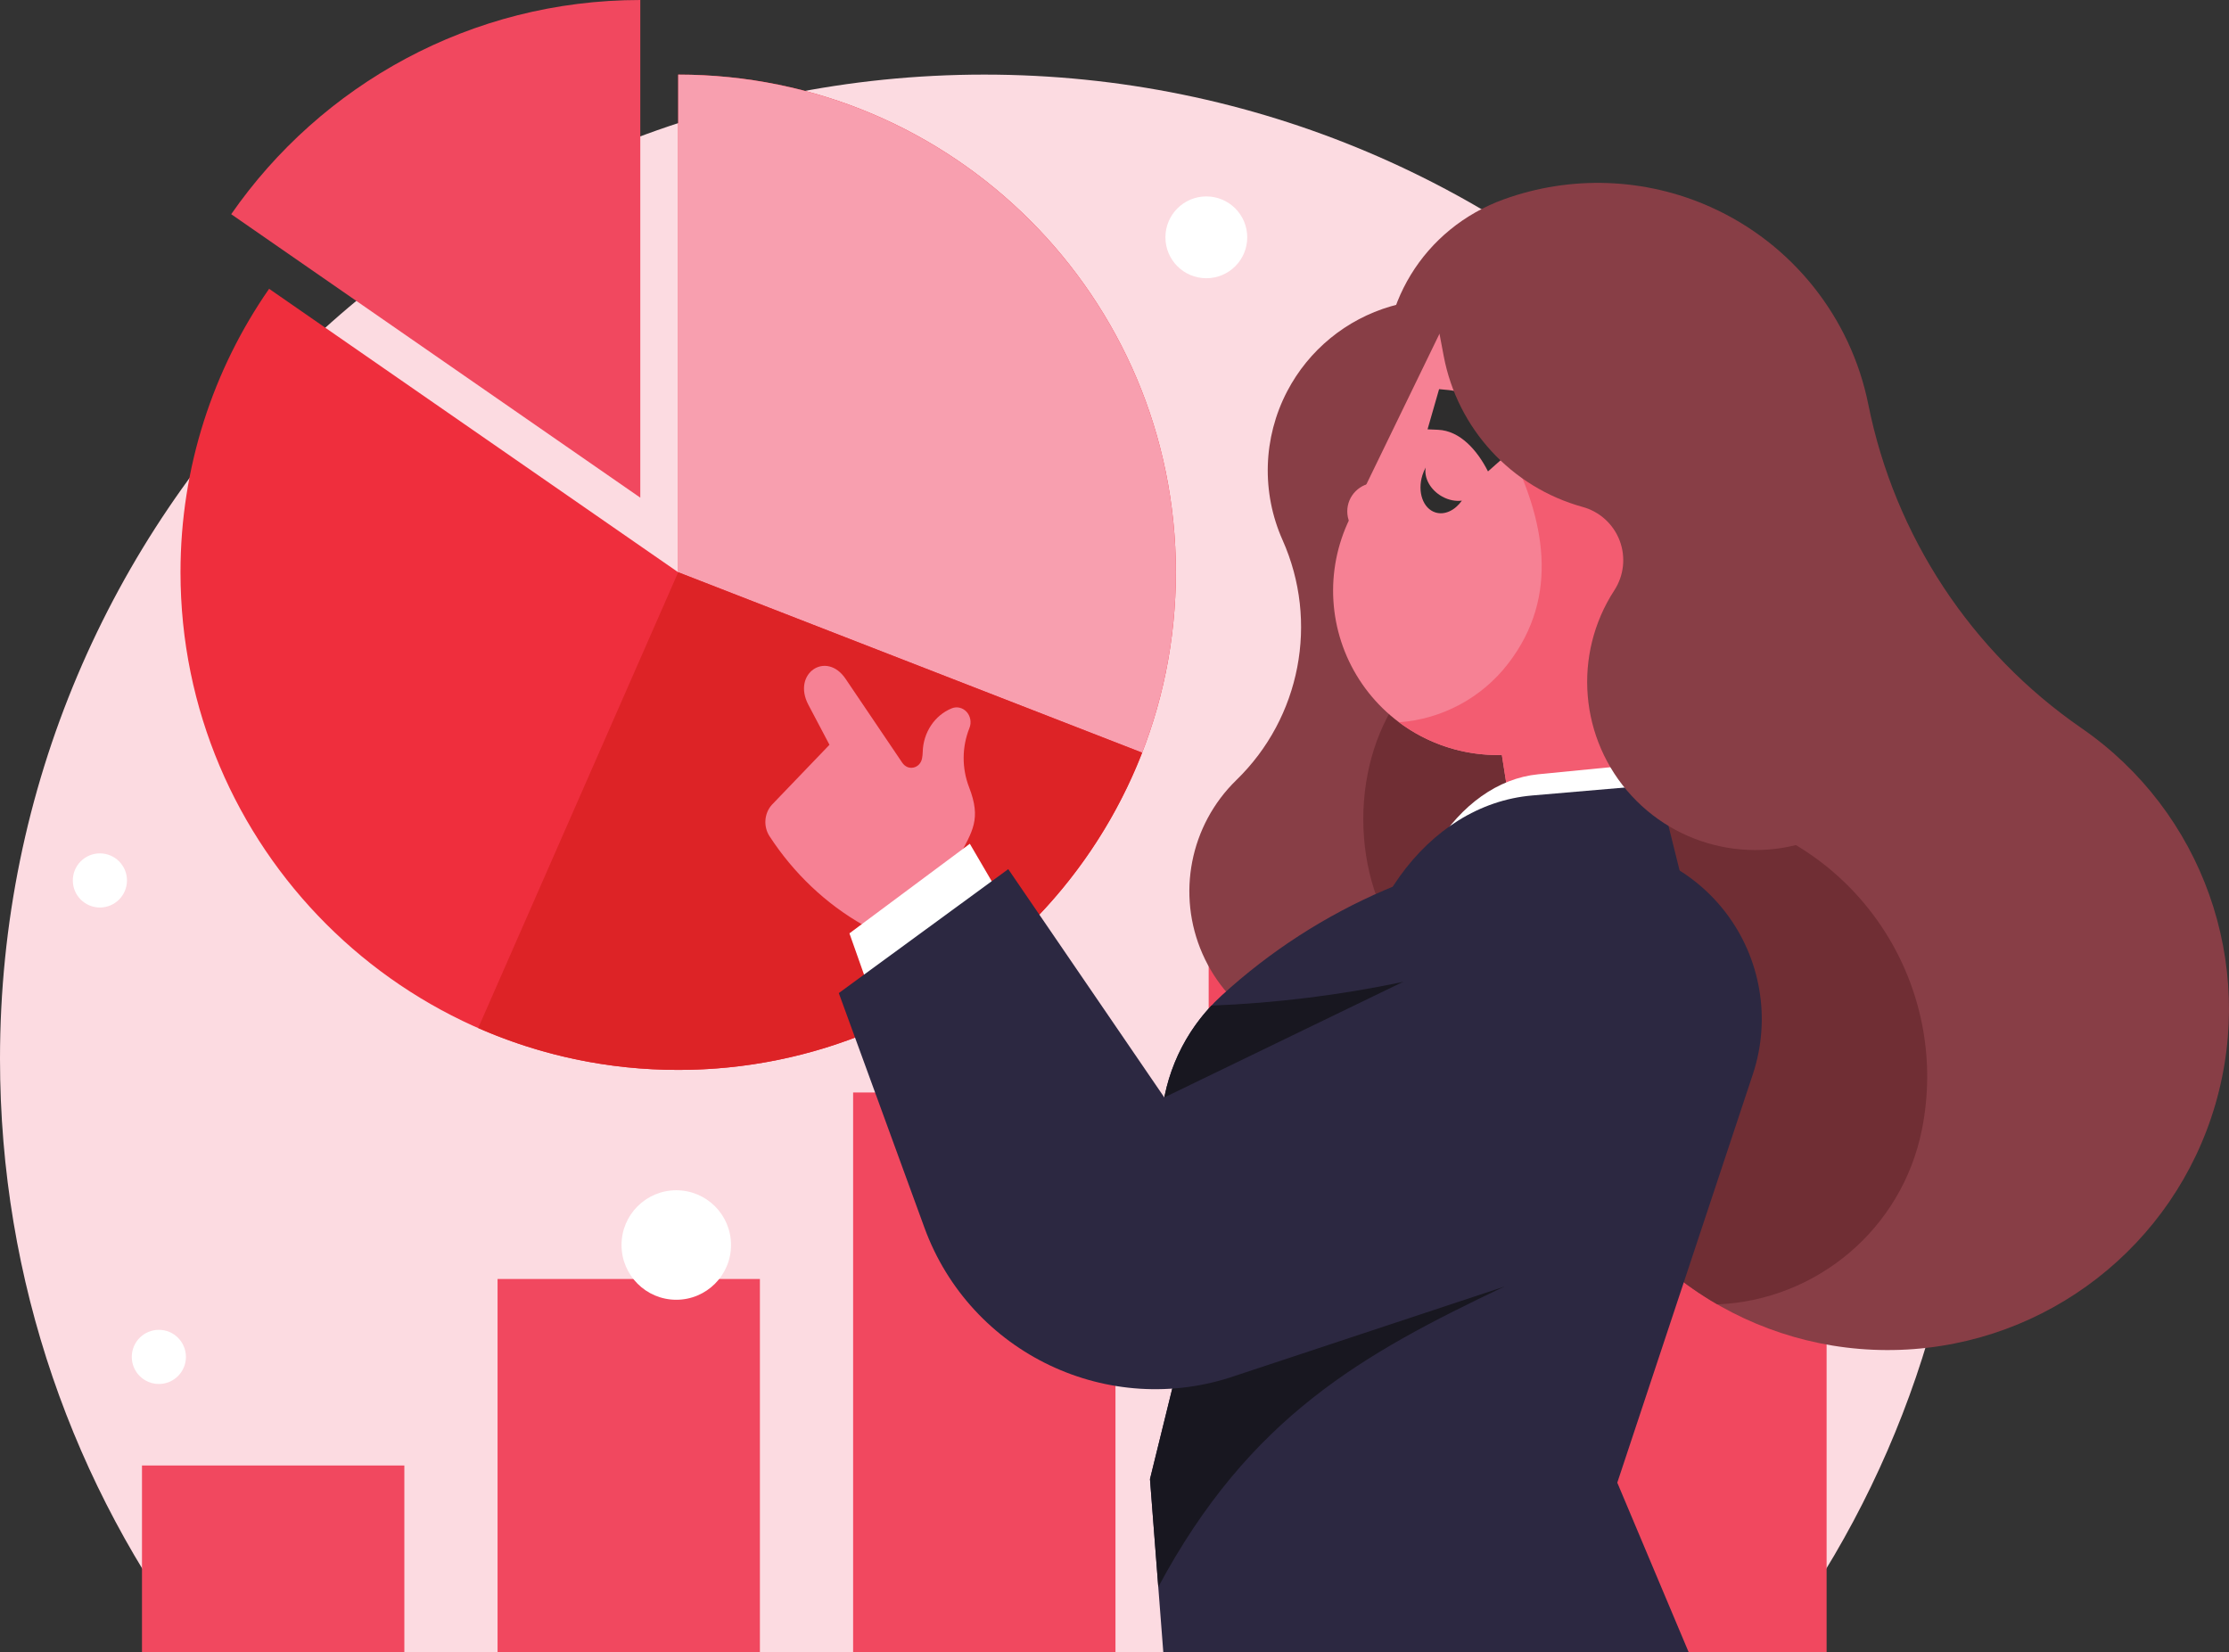 <?xml version="1.0" encoding="UTF-8" standalone="no"?>
<!-- Created with Inkscape (http://www.inkscape.org/) -->

<svg
   version="1.1"
   id="svg1"
   width="766.981"
   height="568.52"
   viewBox="0 0 766.981 568.52"
   sodipodi:docname="market-analysis.eps"
   inkscape:version="1.3.2 (091e20ef0f, 2023-11-25, custom)"
   xmlns:inkscape="http://www.inkscape.org/namespaces/inkscape"
   xmlns:sodipodi="http://sodipodi.sourceforge.net/DTD/sodipodi-0.dtd"
   xmlns="http://www.w3.org/2000/svg"
   xmlns:svg="http://www.w3.org/2000/svg">
  <rect x="0" y="0" width="766.981" height="568.52" fill="#333333" stroke="none"/>
  <defs
     id="defs1" />
  <sodipodi:namedview
     id="namedview1"
     pagecolor="#ffffff"
     bordercolor="#666666"
     borderopacity="1.0"
     inkscape:showpageshadow="2"
     inkscape:pageopacity="0.0"
     inkscape:pagecheckerboard="0"
     inkscape:deskcolor="#d1d1d1"
     inkscape:zoom="1.1494827"
     inkscape:cx="383.65083"
     inkscape:cy="505.87972"
     inkscape:window-width="2560"
     inkscape:window-height="1019"
     inkscape:window-x="1920"
     inkscape:window-y="0"
     inkscape:window-maximized="1"
     inkscape:current-layer="g1">
    <inkscape:page
       x="0"
       y="0"
       inkscape:label="1"
       id="page1"
       width="766.981"
       height="568.52"
       margin="0"
       bleed="0" />
  </sodipodi:namedview>
  <g
     id="g1"
     inkscape:groupmode="layer"
     inkscape:label="1"
     transform="translate(0,0.004)">
    <g
       id="g54">
      <path
         id="path27"
         d="m 338.688,25.667 c 187.053,0 338.688,151.635 338.688,338.688 0,76.677 -25.495,147.391 -68.451,204.161 H 68.451 C 25.495,511.745 0,441.032 0,364.355 0,177.301 151.636,25.667 338.688,25.667"
         style="fill:#fcdbe1;fill-opacity:1;fill-rule:evenodd;stroke:none;stroke-width:0.133" />
      <path
         id="path28"
         d="m 233.361,25.667 c 94.581,0 171.253,76.673 171.253,171.253 0,94.581 -76.672,171.255 -171.253,171.255 -94.581,0 -171.254,-76.673 -171.254,-171.255 0,-36.249 11.272,-69.861 30.49,-97.543 L 233.361,196.92 V 25.667"
         style="fill:#ef2e3d;fill-opacity:1;fill-rule:evenodd;stroke:none;stroke-width:0.133" />
      <path
         id="path29"
         d="m 233.361,25.667 c 94.581,0 171.253,76.673 171.253,171.253 0,21.901 -4.116,42.839 -11.609,62.091 L 233.361,196.92 V 25.667"
         style="fill:#f89faf;fill-opacity:1;fill-rule:evenodd;stroke:none;stroke-width:0.133" />
      <path
         id="path30"
         d="M 79.554,73.708 C 110.478,29.167 161.988,-0.004 220.319,-0.004 V 171.251 L 79.554,73.708"
         style="fill:#f1485f;fill-opacity:1;fill-rule:evenodd;stroke:none;stroke-width:0.133" />
      <path
         id="path31"
         d="m 393.005,259.011 c -24.867,63.885 -86.964,109.164 -159.644,109.164 -24.481,0 -47.756,-5.149 -68.82,-14.403 l 68.82,-156.852 159.644,62.091"
         style="fill:#dd2326;fill-opacity:1;fill-rule:evenodd;stroke:none;stroke-width:0.133" />
      <path
         id="path32"
         d="M 48.857,568.516 H 139.131 V 504.303 H 48.857 V 568.516"
         style="fill:#f1485f;fill-opacity:1;fill-rule:evenodd;stroke:none;stroke-width:0.133" />
      <path
         id="path33"
         d="m 171.204,568.516 c 30.092,0 60.183,0 90.273,0 0,-42.797 0,-85.593 0,-128.391 -30.091,0 -60.181,0 -90.273,0 0,42.797 0,85.593 0,128.391"
         style="fill:#f1485f;fill-opacity:1;fill-rule:evenodd;stroke:none;stroke-width:0.133" />
      <path
         id="path34"
         d="m 293.552,568.516 c 30.091,0 60.181,0 90.272,0 0,-64.189 0,-128.377 0,-192.568 -30.091,0 -60.181,0 -90.272,0 0,64.191 0,128.379 0,192.568"
         style="fill:#f1485f;fill-opacity:1;fill-rule:evenodd;stroke:none;stroke-width:0.133" />
      <path
         id="path35"
         d="m 415.897,568.516 c 30.093,0 60.185,0 90.275,0 0,-85.583 0,-171.164 0,-256.743 -30.089,0 -60.181,0 -90.275,0 0,85.579 0,171.16 0,256.743"
         style="fill:#f1485f;fill-opacity:1;fill-rule:evenodd;stroke:none;stroke-width:0.133" />
      <path
         id="path36"
         d="m 538.245,568.516 h 90.276 V 247.595 h -90.276 V 568.516"
         style="fill:#f1485f;fill-opacity:1;fill-rule:evenodd;stroke:none;stroke-width:0.133" />
      <path
         id="path37"
         d="m 517.568,68.547 c 22.917,-8.252 48.388,-7.456 71.023,2.685 28.023,12.555 48.247,37.88 54.292,67.985 9.081,45.235 35.388,85.168 73.367,111.367 41.645,28.732 60.195,80.917 46.028,129.487 -14.168,48.573 -57.863,82.601 -108.427,84.435 -50.563,1.839 -96.611,-28.932 -114.264,-76.351 -30.443,-81.779 -51.435,-166.723 -62.597,-253.177 -3.776,-29.251 12.828,-56.435 40.579,-66.431"
         style="fill:#883e46;fill-opacity:1;fill-rule:evenodd;stroke:none;stroke-width:0.133" />
      <path
         id="path38"
         d="m 590.912,448.857 c -23.103,-13.341 -41.559,-34.472 -51.325,-60.703 -4.951,-13.303 -9.652,-26.688 -14.101,-40.152 l 45.987,-74.425 26.531,8.305 c 45.259,14.169 72.569,60.167 63.341,106.683 -6.843,34.5 -36.461,58.932 -70.432,60.292"
         style="fill:#702e34;fill-opacity:1;fill-rule:evenodd;stroke:none;stroke-width:0.133" />
      <path
         id="path39"
         d="m 478.571,105.409 c -15.311,4.468 -28.24,15 -35.685,29.281 -8.301,15.92 -8.875,34.761 -1.563,51.16 12.544,28.131 6.203,61.099 -15.884,82.567 -15.993,15.548 -20.647,39.393 -11.672,59.813 8.979,20.419 29.693,33.116 51.963,31.843 l 86.279,-51.212 -0.281,-1.76 -25.773,-171.4 c -1.66,-11.04 -7.405,-19.895 -16.812,-25.907 -9.405,-6.015 -19.853,-7.513 -30.571,-4.385"
         style="fill:#883e46;fill-opacity:1;fill-rule:evenodd;stroke:none;stroke-width:0.133" />
      <path
         id="path40"
         d="m 516.048,343.957 c 25.86,0 46.952,-27.885 46.952,-62.075 0,-34.189 -21.092,-62.075 -46.952,-62.075 -25.859,0 -46.951,27.885 -46.951,62.075 0,34.189 21.092,62.075 46.951,62.075"
         style="fill:#702e34;fill-opacity:1;fill-rule:evenodd;stroke:none;stroke-width:0.133" />
      <path
         id="path41"
         d="m 329.833,295.08 c 4.811,-9.165 7.888,-13.156 3.615,-24.201 -2.525,-6.523 -2.479,-13.856 0.125,-20.344 0.756,-1.884 0.383,-4.069 -0.949,-5.548 -1.331,-1.479 -3.361,-1.964 -5.157,-1.232 -5.868,2.389 -9.805,8.324 -9.968,15.025 -0.017,0.748 -0.097,1.489 -0.237,2.212 -0.309,1.621 -1.439,2.819 -2.959,3.14 -1.521,0.323 -2.953,-0.355 -3.86,-1.697 l -19.483,-28.837 c -6.653,-9.847 -18.491,-1.861 -12.816,8.903 l 7.271,13.791 -19.873,20.705 c -2.604,2.949 -2.916,7.443 -0.748,10.771 8.331,12.783 19.393,23.267 32.271,30.581 l 32.769,-23.268"
         style="fill:#f68194;fill-opacity:1;fill-rule:evenodd;stroke:none;stroke-width:0.133" />
      <path
         id="path42"
         d="m 348.133,315.045 -14.423,-24.692 -41.427,30.829 8.899,25.161 0.921,-0.307 46.029,-30.992"
         style="fill:#ffffff;fill-opacity:1;fill-rule:evenodd;stroke:none;stroke-width:0.133" />
      <path
         id="path43"
         d="m 495.315,114.849 -30.925,63.703 c -8.629,17.769 -7.361,38.753 3.347,55.355 10.705,16.601 29.297,26.415 49.045,25.887 l 6.568,42.071 50.808,-4.36 -7.753,-44.635 31.599,-60.924 -102.688,-77.096"
         style="fill:#f68194;fill-opacity:1;fill-rule:evenodd;stroke:none;stroke-width:0.133" />
      <path
         id="path44"
         d="m 481.393,248.548 c 10.044,7.511 22.469,11.591 35.388,11.245 l 4.737,30.34 50.231,7.577 2.408,-0.207 -7.753,-44.635 17.775,-34.271 -11.209,-42.636 -53.517,-21.149 c 11.567,23.273 17.777,49.872 -0.56,73.603 -9.203,11.913 -22.927,19.073 -37.499,20.132"
         style="fill:#f35c71;fill-opacity:1;fill-rule:evenodd;stroke:none;stroke-width:0.133" />
      <path
         id="path45"
         d="m 571.288,301.243 -8.293,-38.112 -33.651,3.304 c -28.151,2.765 -49.697,37.075 -48.681,77.523 l 90.625,-42.715"
         style="fill:#ffffff;fill-opacity:1;fill-rule:evenodd;stroke:none;stroke-width:0.133" />
      <path
         id="path46"
         d="m 581.279,312.973 -10.693,-42.96 -43.396,3.725 c -36.307,3.117 -64.091,41.789 -62.779,87.387 l 116.868,-48.152"
         style="fill:#2c2841;fill-opacity:1;fill-rule:evenodd;stroke:none;stroke-width:0.133" />
      <path
         id="path47"
         d="m 581.044,568.516 -24.548,-58.307 46.643,-140.543 c 6.333,-19.081 2.741,-40.061 -9.573,-55.951 -12.319,-15.889 -31.741,-24.597 -51.8,-23.221 -45.249,3.105 -88.1,21.501 -121.516,52.168 -25.457,23.361 -27.897,62.661 -5.525,88.992 l -19.027,77.328 4.58,59.533 h 180.767"
         style="fill:#2c2841;fill-opacity:1;fill-rule:evenodd;stroke:none;stroke-width:0.133" />
      <path
         id="path48"
         d="m 416.823,346.045 c -22.203,23.629 -23.423,60.512 -2.099,85.609 l -19.027,77.328 2.857,37.117 c 31.425,-58.607 70.325,-80.172 118.957,-103.316 L 482.749,337.889 c -21.717,4.569 -43.769,7.293 -65.927,8.156"
         style="fill:#181720;fill-opacity:1;fill-rule:evenodd;stroke:none;stroke-width:0.133" />
      <path
         id="path49"
         d="m 495.181,133.913 -3.972,13.82 3.641,0.163 c 7.515,0.336 13.445,6.981 17.155,14.324 l 6.141,-5.439 c -2.271,-13.041 -9.795,-21.62 -19.785,-22.565 l -3.18,-0.303"
         style="fill:#2e2d2d;fill-opacity:1;fill-rule:evenodd;stroke:none;stroke-width:0.133" />
      <path
         id="path50"
         d="m 486.837,335.912 -86.208,41.731 -53.701,-78.559 -58.305,42.655 29.459,80.707 c 15.825,43.352 63.477,66.019 107.096,50.94 L 529.8,438.712 c 19.823,-6.66 34.269,-23.833 37.429,-44.505 3.16,-20.675 -5.493,-41.38 -22.424,-53.656 -16.931,-12.277 -39.181,-13.732 -57.968,-4.639"
         style="fill:#2c2841;fill-opacity:1;fill-rule:evenodd;stroke:none;stroke-width:0.133" />
      <path
         id="path51"
         d="m 495.315,114.849 1.457,7.685 c 4.737,25.011 23.287,45.149 47.827,51.92 5.841,1.612 10.564,5.912 12.715,11.579 2.148,5.667 1.465,12.019 -1.836,17.1 -14.407,22.161 -11.959,51.268 5.943,70.712 17.904,19.445 46.711,24.283 69.984,11.753 l -26.252,-158.861 -91.528,-21.515 -18.309,9.627"
         style="fill:#883e46;fill-opacity:1;fill-rule:evenodd;stroke:none;stroke-width:0.133" />
      <path
         id="path52"
         d="m 473.405,185.783 c 5.408,0 9.82,-4.412 9.82,-9.82 0,-5.409 -4.412,-9.82 -9.82,-9.82 -5.408,0 -9.82,4.411 -9.82,9.82 0,5.408 4.412,9.82 9.82,9.82"
         style="fill:#f68194;fill-opacity:1;fill-rule:evenodd;stroke:none;stroke-width:0.133" />
      <path
         id="path53"
         d="m 503.02,172.276 c -2.351,3.335 -5.907,5.068 -9.1,4.064 -4.279,-1.343 -6.28,-7.092 -4.475,-12.837 0.297,-0.939 0.673,-1.819 1.12,-2.629 -0.631,3.585 1.604,7.737 5.667,9.991 2.245,1.247 4.655,1.692 6.788,1.412"
         style="fill:#2e2d2d;fill-opacity:1;fill-rule:evenodd;stroke:none;stroke-width:0.133" />
      <path
         id="path54"
         d="m 232.7,409.589 c 10.405,0 18.84,8.437 18.84,18.839 0,10.403 -8.435,18.841 -18.84,18.841 -10.403,0 -18.839,-8.439 -18.839,-18.841 0,-10.401 8.436,-18.839 18.839,-18.839 z m -178.039,48.028 c 5.145,0 9.316,4.172 9.316,9.319 0,5.143 -4.17,9.315 -9.316,9.315 -5.145,0 -9.316,-4.172 -9.316,-9.315 0,-5.147 4.17,-9.319 9.316,-9.319 z m -20.287,-163.96 c 5.145,0 9.316,4.171 9.316,9.316 0,5.144 -4.171,9.315 -9.316,9.315 -5.144,0 -9.316,-4.171 -9.316,-9.315 0,-5.145 4.172,-9.316 9.316,-9.316 z M 415.087,67.589 c 7.775,0 14.079,6.303 14.079,14.077 0,7.773 -6.304,14.077 -14.079,14.077 -7.775,0 -14.076,-6.304 -14.076,-14.077 0,-7.775 6.301,-14.077 14.076,-14.077 v 0"
         style="fill:#ffffff;fill-opacity:1;fill-rule:evenodd;stroke:none;stroke-width:0.133" />
    </g>
  </g>
</svg>
